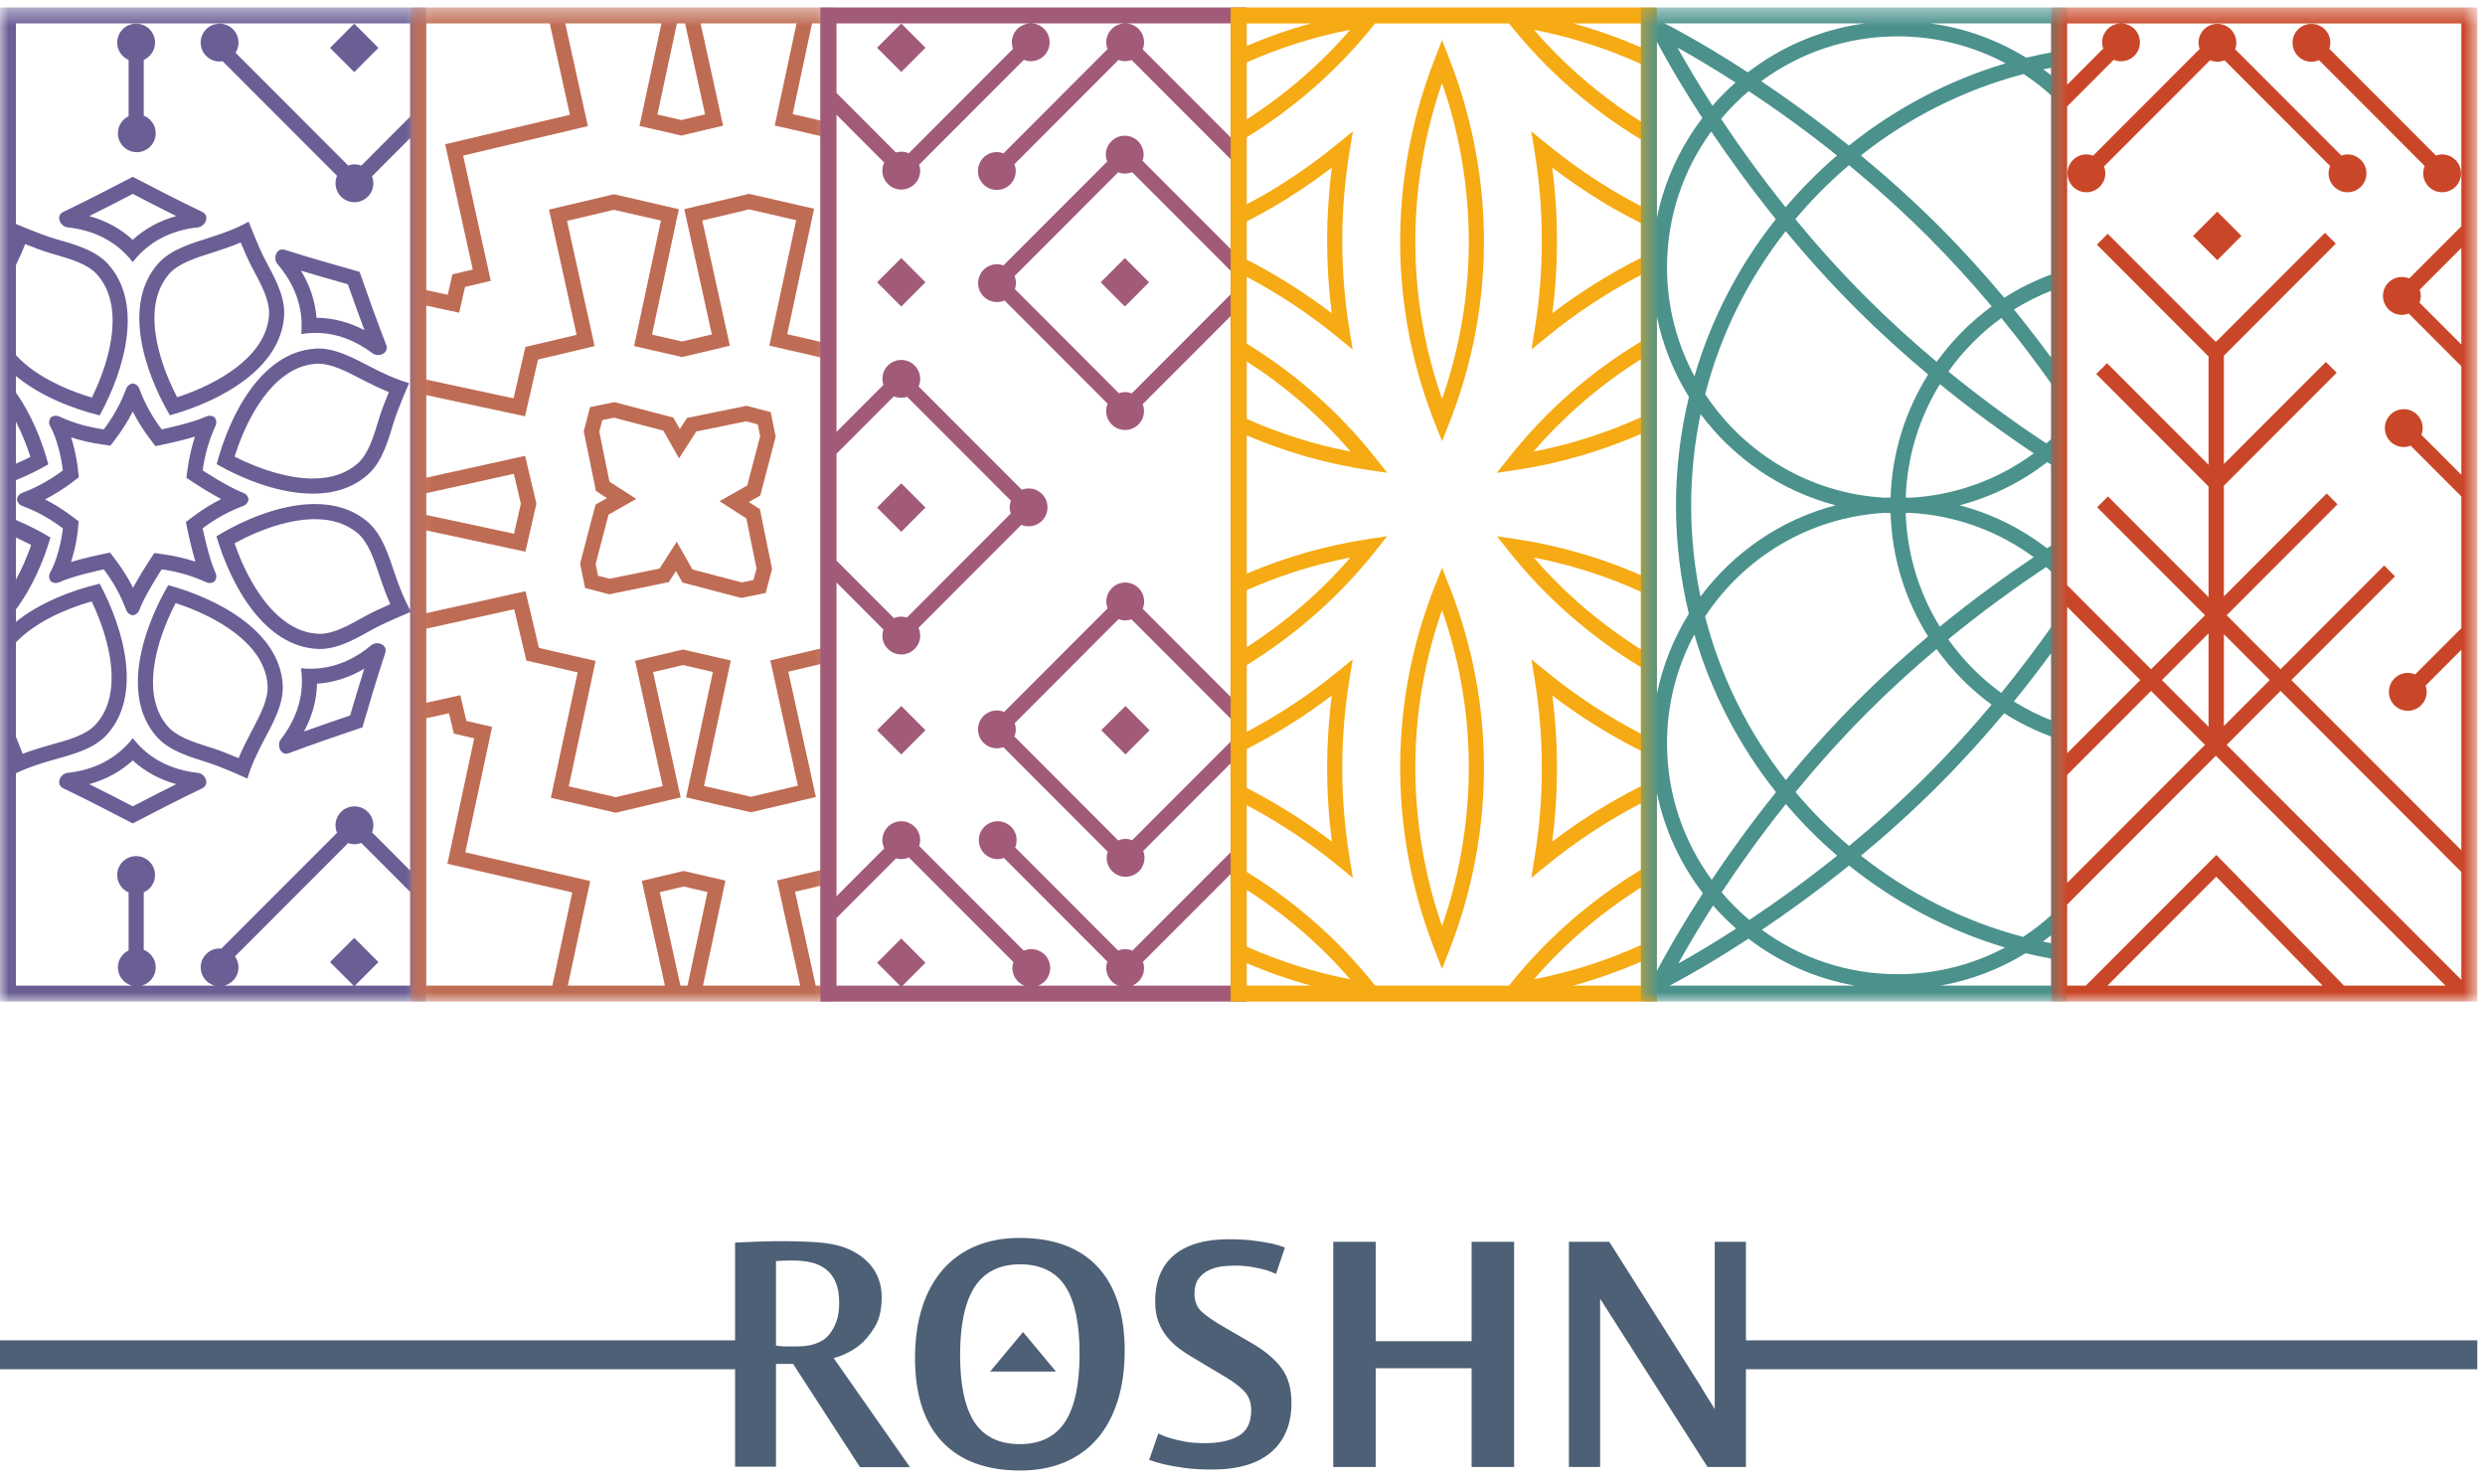 <svg width="144px" height="86px" viewBox="0 0 144 86" version="1.1" xmlns="http://www.w3.org/2000/svg" xmlns:xlink="http://www.w3.org/1999/xlink">
    <!-- Generator: sketchtool 61.1 (101010) - https://sketch.com -->
    <title>0752CEA8-E84C-47B3-9C7C-0680E4686C14</title>
    <desc>Created with sketchtool.</desc>
    <defs>
        <polygon id="path-1" points="6.95618626e-05 0.434 24.695 0.434 24.695 58.041 6.95618626e-05 58.041"></polygon>
        <polygon id="path-3" points="0.121 0.434 24.815 0.434 24.815 58.041 0.121 58.041"></polygon>
        <polygon id="path-5" points="0.482 0.434 25.178 0.434 25.178 58.041 0.482 58.041"></polygon>
        <polygon id="path-7" points="0.603 0.434 25.298 0.434 25.298 58.041 0.603 58.041"></polygon>
    </defs>
    <g id="Page-1" stroke="none" stroke-width="1" fill="none" fill-rule="evenodd">
        <g id="CDC---Phase-01---Desktop---Form-Submission" transform="translate(-648, -19)">
            <g id="Group-4" transform="translate(648, 19)">
                <path d="M101.173,71.962 L99.365,71.962 L99.365,81.655 L98.702,80.586 C98.653,80.501 98.603,80.416 98.546,80.319 L98.145,79.687 L93.255,71.962 L90.915,71.962 L90.915,85.009 L92.723,85.009 L92.723,75.259 L98.946,85.009 L101.173,85.009 L101.173,79.347 L143.553,79.347 L143.553,77.67 L101.173,77.67 L101.173,71.962 Z M57.375,79.481 L61.192,79.481 L59.283,77.189 L57.375,79.481 Z M85.276,77.722 L79.721,77.722 L79.721,71.962 L77.258,71.962 L77.258,85.009 L79.721,85.009 L79.721,79.287 L85.276,79.287 L85.276,85.009 L87.74,85.009 L87.74,71.962 L85.276,71.962 L85.276,77.722 Z M72.545,77.839 L72.545,77.839 L70.896,76.883 C70.356,76.569 69.941,76.284 69.661,76.037 C69.366,75.774 69.217,75.418 69.217,74.978 C69.217,74.608 69.299,74.31 69.46,74.093 C69.62,73.881 69.822,73.716 70.059,73.603 C70.293,73.493 70.546,73.421 70.811,73.388 C71.072,73.357 71.306,73.341 71.508,73.341 C71.91,73.341 72.276,73.37 72.593,73.427 C72.904,73.484 73.173,73.544 73.39,73.607 C73.591,73.671 73.775,73.744 73.942,73.825 L74.458,72.294 C74.255,72.211 74.012,72.137 73.734,72.072 C73.45,72.011 73.094,71.952 72.674,71.896 C72.256,71.841 71.756,71.813 71.189,71.813 C69.821,71.813 68.757,72.123 68.029,72.737 C67.307,73.346 66.94,74.251 66.94,75.428 C66.94,75.877 67.004,76.272 67.131,76.603 C67.257,76.935 67.428,77.232 67.639,77.485 C67.852,77.74 68.091,77.969 68.352,78.162 C68.618,78.361 68.896,78.541 69.176,78.7 L71.127,79.864 C71.597,80.157 71.944,80.436 72.163,80.692 C72.39,80.96 72.505,81.309 72.505,81.731 C72.505,82.442 72.252,82.944 71.752,83.224 C71.271,83.494 70.621,83.631 69.821,83.631 C69.379,83.631 68.982,83.599 68.641,83.535 C68.302,83.472 68.008,83.402 67.768,83.326 C67.532,83.251 67.315,83.165 67.123,83.071 L66.592,84.599 C66.854,84.697 67.153,84.785 67.482,84.862 C67.803,84.936 68.199,85.005 68.653,85.066 C69.109,85.128 69.647,85.159 70.252,85.159 C71.744,85.159 72.895,84.817 73.672,84.142 C74.445,83.47 74.838,82.514 74.838,81.299 C74.838,80.475 74.645,79.798 74.266,79.286 C73.883,78.768 73.304,78.281 72.545,77.839 L72.545,77.839 Z M61.729,82.38 C61.169,83.248 60.287,83.687 59.107,83.687 C57.903,83.687 57.012,83.254 56.458,82.399 C55.913,81.559 55.636,80.255 55.636,78.523 C55.636,76.767 55.919,75.441 56.477,74.582 C57.043,73.708 57.928,73.266 59.107,73.266 C60.312,73.266 61.2,73.703 61.747,74.564 C62.286,75.411 62.559,76.718 62.559,78.449 C62.559,80.204 62.28,81.527 61.729,82.38 L61.729,82.38 Z M59.089,71.737 C58.144,71.737 57.286,71.896 56.541,72.208 C55.797,72.52 55.156,72.978 54.638,73.571 C54.119,74.163 53.715,74.899 53.44,75.758 C53.163,76.62 53.023,77.613 53.023,78.711 C53.023,80.813 53.553,82.441 54.598,83.548 C55.641,84.655 57.165,85.216 59.126,85.216 C60.07,85.216 60.927,85.057 61.674,84.745 C62.418,84.433 63.055,83.978 63.567,83.392 C64.08,82.805 64.48,82.072 64.755,81.213 C65.033,80.352 65.173,79.358 65.173,78.261 C65.173,76.158 64.646,74.528 63.607,73.413 C62.57,72.301 61.049,71.737 59.089,71.737 L59.089,71.737 Z M47.537,77.747 C47.349,77.837 47.175,77.9 47.018,77.937 C46.863,77.972 46.706,77.997 46.552,78.009 C46.401,78.02 46.177,78.026 45.889,78.026 L45.505,78.026 C45.391,78.026 45.098,78.002 45.04,77.988 L44.966,77.971 L44.966,73.077 L45.064,73.077 C45.11,73.077 45.167,73.072 45.235,73.061 C45.313,73.06 45.395,73.057 45.499,73.051 C45.606,73.045 45.743,73.043 45.907,73.043 C46.289,73.043 46.646,73.079 46.97,73.149 C47.301,73.221 47.596,73.353 47.843,73.54 C48.093,73.729 48.289,73.986 48.426,74.305 C48.561,74.62 48.629,75.019 48.629,75.491 C48.629,75.926 48.574,76.295 48.465,76.587 C48.355,76.878 48.221,77.123 48.066,77.313 C47.909,77.508 47.73,77.654 47.537,77.747 L47.537,77.747 Z M48.444,78.663 C48.926,78.517 49.371,78.289 49.769,77.986 C50.094,77.729 50.4,77.37 50.677,76.919 C50.953,76.473 51.093,75.887 51.093,75.179 C51.093,74.408 50.85,73.751 50.372,73.227 C49.891,72.701 49.245,72.338 48.45,72.148 C48.048,72.057 47.571,71.997 47.036,71.968 C46.492,71.939 45.911,71.925 45.308,71.925 C44.92,71.925 44.547,71.931 44.197,71.942 C43.854,71.954 43.558,71.965 43.308,71.977 C43.046,71.987 42.81,71.997 42.596,72.007 L42.596,77.67 L6.95618625e-05,77.67 L6.95618625e-05,79.347 L42.596,79.347 L42.596,84.993 L44.966,84.993 L44.966,79.039 L45.958,79.039 L49.836,85.023 L52.733,85.023 L48.311,78.703 L48.444,78.663 Z" id="Fill-1" fill="#4D6075"></path>
                <g id="Group-6">
                    <mask id="mask-2" fill="white">
                        <use xlink:href="#path-1"></use>
                    </mask>
                    <g id="Clip-5"></g>
                    <path d="M13.553,36.629 C14.781,37.552 15.439,38.593 15.507,39.725 C15.555,40.527 15.069,41.447 14.639,42.258 L14.516,42.492 C14.287,42.927 14.04,43.416 13.827,43.935 C13.354,43.735 12.784,43.504 12.37,43.371 L12.132,43.296 C11.252,43.02 10.256,42.706 9.725,42.097 C8.981,41.244 8.718,40.039 8.947,38.519 C9.113,37.412 9.545,36.165 10.176,34.951 C11.477,35.372 12.658,35.957 13.553,36.629 L13.553,36.629 Z M9.064,42.675 C9.812,43.534 11.063,43.877 12.104,44.208 C12.889,44.459 14.337,45.116 14.337,45.116 C14.557,44.359 14.907,43.63 15.291,42.9 C15.799,41.932 16.45,40.81 16.383,39.673 C16.195,36.583 12.639,34.697 9.749,33.908 C8.244,36.499 7.031,40.343 9.064,42.675 L9.064,42.675 Z M21.984,24.187 L21.912,24.426 C21.644,25.309 21.34,26.31 20.737,26.847 C20.079,27.432 19.201,27.729 18.124,27.729 C16.807,27.729 15.185,27.271 13.595,26.461 C14.004,25.156 14.577,23.967 15.24,23.065 C16.15,21.827 17.184,21.158 18.314,21.079 C18.357,21.076 18.401,21.075 18.444,21.075 C19.212,21.075 20.083,21.526 20.851,21.925 L21.085,22.046 C21.523,22.271 22.013,22.513 22.533,22.722 C22.338,23.197 22.113,23.77 21.984,24.187 L21.984,24.187 Z M18.444,20.197 C18.38,20.197 18.317,20.199 18.253,20.204 C15.168,20.421 13.318,23.999 12.557,26.899 C14.157,27.811 16.23,28.607 18.124,28.607 C19.312,28.607 20.43,28.295 21.319,27.502 C22.171,26.745 22.501,25.49 22.823,24.444 C23.066,23.656 23.709,22.2 23.709,22.2 C22.95,21.987 22.22,21.643 21.486,21.265 C20.57,20.795 19.514,20.197 18.444,20.197 L18.444,20.197 Z M11.216,29.917 L10.772,30.251 L10.884,30.795 C10.911,30.924 11.085,31.753 11.325,32.55 C10.74,32.355 10.127,32.213 9.492,32.125 L8.942,32.047 L8.638,32.512 C8.565,32.622 8.103,33.332 7.71,34.064 C7.433,33.511 7.101,32.976 6.714,32.464 L6.38,32.022 L5.838,32.134 C5.71,32.161 4.901,32.331 4.115,32.566 C4.43,31.609 4.511,30.745 4.515,30.696 L4.559,30.211 L4.17,29.917 C3.668,29.538 3.146,29.21 2.608,28.938 C3.147,28.664 3.669,28.337 4.171,27.959 L4.567,27.659 L4.514,27.166 C4.509,27.115 4.414,26.26 4.123,25.346 C4.689,25.53 5.281,25.666 5.892,25.752 L6.404,25.823 L6.714,25.411 C7.093,24.91 7.42,24.387 7.693,23.846 C7.966,24.388 8.293,24.912 8.671,25.411 L9.006,25.853 L9.547,25.741 C9.677,25.715 10.504,25.541 11.3,25.301 C11.106,25.886 10.964,26.5 10.875,27.137 L10.799,27.687 L11.262,27.992 C11.372,28.064 12.081,28.526 12.813,28.921 C12.262,29.197 11.727,29.53 11.216,29.917 L11.216,29.917 Z M14.087,28.554 C13.232,28.237 11.744,27.258 11.744,27.258 C11.867,26.372 12.104,25.511 12.485,24.684 C12.572,24.497 12.534,24.32 12.438,24.187 C12.357,24.128 12.26,24.091 12.153,24.091 C12.085,24.091 12.014,24.106 11.942,24.139 C11.115,24.521 9.37,24.882 9.37,24.882 C8.832,24.169 8.393,23.391 8.078,22.536 C8.005,22.343 7.855,22.245 7.693,22.217 C7.531,22.245 7.38,22.343 7.308,22.536 C6.993,23.391 6.553,24.169 6.015,24.882 L6.014,24.882 C5.131,24.759 4.27,24.521 3.444,24.139 C3.371,24.106 3.301,24.091 3.233,24.091 C3.127,24.091 3.028,24.128 2.947,24.186 C2.851,24.32 2.799,24.504 2.9,24.684 C3.479,25.72 3.642,27.258 3.642,27.258 C2.929,27.797 2.153,28.238 1.299,28.554 C1.106,28.625 1.007,28.776 0.98,28.938 C1.007,29.1 1.106,29.252 1.299,29.323 C2.153,29.637 2.929,30.079 3.642,30.617 C3.642,30.617 3.512,32.07 2.901,33.192 C2.802,33.373 2.851,33.556 2.947,33.69 C3.028,33.748 3.127,33.785 3.233,33.785 C3.301,33.785 3.372,33.77 3.444,33.736 C4.27,33.355 6.015,32.994 6.015,32.994 C6.553,33.707 6.993,34.484 7.308,35.34 C7.38,35.532 7.531,35.631 7.693,35.658 C7.855,35.631 8.006,35.532 8.078,35.34 C8.393,34.484 9.37,32.994 9.37,32.994 C10.255,33.117 11.115,33.354 11.942,33.736 C12.014,33.77 12.086,33.785 12.153,33.785 C12.26,33.785 12.357,33.748 12.438,33.69 C12.534,33.556 12.571,33.378 12.485,33.192 C12.104,32.365 11.743,30.617 11.743,30.617 C12.456,30.079 13.232,29.637 14.087,29.323 C14.279,29.252 14.379,29.1 14.405,28.939 C14.379,28.776 14.279,28.625 14.087,28.554 L14.087,28.554 Z M12.195,14.676 L12.445,14.595 C12.914,14.445 13.431,14.269 13.947,14.049 C14.145,14.523 14.39,15.087 14.593,15.472 L14.71,15.692 C15.144,16.507 15.636,17.429 15.59,18.237 C15.523,19.368 14.868,20.411 13.641,21.336 C12.747,22.01 11.568,22.597 10.267,23.021 C9.634,21.808 9.2,20.562 9.032,19.454 C8.8,17.935 9.06,16.73 9.802,15.875 C10.329,15.269 11.321,14.953 12.195,14.676 L12.195,14.676 Z M9.842,24.065 C12.729,23.271 16.284,21.378 16.465,18.287 C16.531,17.149 15.879,16.028 15.368,15.061 C14.983,14.331 14.408,12.847 14.408,12.847 C13.722,13.233 12.963,13.508 12.178,13.76 C11.138,14.095 9.888,14.439 9.141,15.298 C7.113,17.636 8.331,21.475 9.842,24.065 L9.842,24.065 Z M7.452,3.474 L7.452,6.736 C7.086,6.914 6.832,7.287 6.832,7.721 C6.832,8.327 7.322,8.818 7.927,8.818 C8.533,8.818 9.024,8.327 9.024,7.721 C9.024,7.257 8.735,6.862 8.329,6.701 L8.329,3.472 C8.714,3.301 8.985,2.917 8.985,2.468 C8.985,1.862 8.494,1.371 7.888,1.371 C7.283,1.371 6.792,1.862 6.792,2.468 C6.792,2.919 7.064,3.305 7.452,3.474 L7.452,3.474 Z M7.693,11.235 C8.436,11.622 9.303,12.069 10.213,12.521 C9.247,12.788 8.396,13.253 7.692,13.896 C6.989,13.253 6.139,12.789 5.172,12.521 C6.066,12.078 6.92,11.637 7.693,11.235 L7.693,11.235 Z M3.917,13.175 C5.431,13.338 6.757,13.977 7.693,15.189 C8.628,13.977 9.954,13.338 11.469,13.175 C11.893,13.129 12.19,12.505 11.712,12.276 C10.358,11.627 9.022,10.941 7.693,10.245 C6.362,10.941 5.028,11.627 3.674,12.276 C3.195,12.505 3.492,13.129 3.917,13.175 L3.917,13.175 Z M18.372,39.619 C19.32,39.557 20.247,39.262 21.109,38.751 C20.809,39.704 20.533,40.626 20.288,41.462 C19.494,41.73 18.572,42.047 17.615,42.391 C18.092,41.508 18.348,40.573 18.372,39.619 L18.372,39.619 Z M16.274,42.843 C16.045,43.14 16.205,43.675 16.582,43.675 C16.636,43.675 16.693,43.665 16.753,43.642 C18.158,43.114 19.578,42.626 21.001,42.149 C21.422,40.707 21.853,39.268 22.323,37.841 C22.441,37.487 22.152,37.274 21.857,37.274 C21.732,37.274 21.605,37.311 21.509,37.393 C20.485,38.251 19.299,38.752 17.998,38.752 C17.815,38.752 17.629,38.743 17.441,38.722 C17.665,40.237 17.206,41.637 16.274,42.843 L16.274,42.843 Z M20.158,16.472 C20.435,17.262 20.762,18.181 21.118,19.134 C20.231,18.666 19.301,18.424 18.34,18.414 C18.266,17.461 17.963,16.541 17.44,15.685 C18.396,15.973 19.319,16.237 20.158,16.472 L20.158,16.472 Z M17.457,19.357 C17.733,19.313 18.005,19.29 18.274,19.29 C19.474,19.29 20.593,19.724 21.588,20.473 C21.68,20.543 21.796,20.575 21.911,20.575 C22.217,20.575 22.519,20.344 22.379,19.983 C21.835,18.583 21.329,17.168 20.835,15.75 C19.388,15.347 17.946,14.933 16.515,14.481 C16.462,14.463 16.411,14.455 16.364,14.455 C15.971,14.455 15.829,15.012 16.079,15.302 C17.071,16.459 17.602,17.832 17.457,19.357 L17.457,19.357 Z M7.693,46.727 C6.951,46.34 6.083,45.893 5.172,45.441 C6.139,45.174 6.99,44.71 7.693,44.066 C8.396,44.71 9.248,45.174 10.213,45.441 C9.319,45.884 8.466,46.324 7.693,46.727 L7.693,46.727 Z M11.469,44.787 C9.954,44.624 8.629,43.985 7.693,42.774 C6.757,43.985 5.431,44.624 3.917,44.787 C3.492,44.833 3.195,45.457 3.674,45.686 C5.028,46.336 6.363,47.022 7.693,47.717 C9.023,47.022 10.358,46.336 11.712,45.686 C12.19,45.457 11.893,44.833 11.469,44.787 L11.469,44.787 Z M21.93,2.775 L20.527,1.371 L19.124,2.775 L20.527,4.18 L21.93,2.775 Z M18.249,30.085 C19.249,30.085 20.082,30.358 20.721,30.894 C21.335,31.411 21.667,32.398 21.959,33.267 L22.044,33.517 C22.203,33.984 22.387,34.499 22.617,35.011 C22.146,35.217 21.587,35.473 21.206,35.683 L20.988,35.803 C20.209,36.238 19.327,36.73 18.541,36.73 C18.515,36.73 18.49,36.73 18.464,36.728 C17.332,36.682 16.279,36.044 15.334,34.832 C14.646,33.949 14.038,32.779 13.592,31.484 C15.228,30.59 16.896,30.085 18.249,30.085 L18.249,30.085 Z M18.249,29.208 L18.249,29.207 C16.302,29.208 14.169,30.087 12.543,31.078 C13.386,33.953 15.338,37.479 18.428,37.606 C18.465,37.607 18.503,37.608 18.541,37.608 C19.639,37.608 20.706,36.962 21.63,36.451 C22.273,36.097 23.509,35.583 23.771,35.474 L23.771,50.448 L21.556,48.23 C21.606,48.105 21.635,47.969 21.635,47.825 C21.635,47.219 21.144,46.728 20.539,46.728 C19.934,46.728 19.443,47.219 19.443,47.825 C19.443,47.979 19.475,48.125 19.532,48.258 L12.825,54.973 C12.792,54.97 12.759,54.963 12.726,54.963 C12.12,54.963 11.629,55.455 11.629,56.061 C11.629,56.569 11.977,56.993 12.447,57.117 L8.206,57.117 C8.676,56.993 9.024,56.569 9.024,56.061 C9.024,55.597 8.735,55.202 8.329,55.041 L8.329,51.712 C8.714,51.542 8.985,51.158 8.985,50.709 C8.985,50.103 8.494,49.612 7.888,49.612 C7.283,49.612 6.792,50.103 6.792,50.709 C6.792,51.159 7.064,51.546 7.452,51.715 L7.452,55.076 C7.086,55.253 6.832,55.626 6.832,56.061 C6.832,56.569 7.18,56.993 7.649,57.117 L0.923,57.117 L0.923,44.813 C1.592,44.484 2.319,44.248 3.069,44.037 C4.119,43.74 5.381,43.442 6.159,42.61 C8.27,40.349 7.191,36.466 5.776,33.824 C4.143,34.21 2.289,34.933 0.923,36.037 L0.923,35.314 C1.85,34.077 2.518,32.54 2.923,31.149 C2.316,30.78 1.635,30.431 0.923,30.133 L0.923,27.827 C1.59,27.556 2.227,27.241 2.802,26.91 C2.431,25.527 1.806,23.995 0.923,22.746 L0.923,21.789 C2.28,22.918 4.138,23.667 5.776,24.072 C7.219,21.445 8.338,17.574 6.25,15.291 C5.481,14.451 4.222,14.138 3.173,13.832 C2.392,13.603 0.959,12.995 0.923,12.98 L0.923,1.357 L23.771,1.357 L23.771,6.757 L20.933,9.6 C20.81,9.552 20.678,9.524 20.539,9.524 C20.41,9.524 20.289,9.55 20.175,9.591 L13.648,3.055 C13.757,2.885 13.821,2.685 13.821,2.468 C13.821,1.862 13.331,1.371 12.726,1.371 C12.12,1.371 11.629,1.862 11.629,2.468 C11.629,3.074 12.12,3.565 12.726,3.565 C12.785,3.565 12.843,3.557 12.9,3.548 L19.532,10.189 C19.475,10.321 19.443,10.467 19.443,10.621 C19.443,11.227 19.934,11.718 20.539,11.718 C21.144,11.718 21.635,11.227 21.635,10.621 C21.635,10.478 21.606,10.342 21.556,10.217 L23.771,7.998 L23.771,35.353 C23.403,34.698 23.127,33.979 22.874,33.235 C22.522,32.2 22.156,30.955 21.285,30.222 C20.421,29.497 19.365,29.207 18.249,29.208 L18.249,29.208 Z M23.771,57.117 L20.567,57.117 L21.93,55.753 L20.527,54.349 L19.124,55.753 L20.487,57.117 L13.004,57.117 C13.474,56.993 13.821,56.569 13.821,56.061 C13.821,55.822 13.743,55.604 13.615,55.423 L20.175,48.856 C20.289,48.897 20.41,48.923 20.539,48.923 C20.678,48.923 20.81,48.894 20.933,48.847 L23.771,51.689 L23.771,57.117 Z M0.923,37.224 C1.98,36.121 3.651,35.326 5.313,34.851 C5.902,36.087 6.291,37.347 6.419,38.46 C6.595,39.987 6.292,41.182 5.519,42.01 C4.97,42.596 3.969,42.875 3.085,43.121 L2.831,43.192 C2.358,43.325 1.834,43.483 1.311,43.684 C1.193,43.369 1.056,43.015 0.923,42.699 L0.923,37.224 Z M0.923,31.152 C1.217,31.284 1.512,31.424 1.807,31.583 C1.558,32.302 1.258,32.981 0.923,33.592 L0.923,31.152 Z M0.923,24.435 C1.245,25.06 1.53,25.75 1.762,26.478 C1.482,26.623 1.202,26.751 0.923,26.872 L0.923,24.435 Z M0.923,15.363 C1.105,14.985 1.293,14.577 1.458,14.146 C1.935,14.336 2.511,14.552 2.929,14.675 L3.168,14.744 C4.054,14.999 5.058,15.288 5.603,15.884 C7.161,17.588 6.526,20.589 5.324,23.04 C4.014,22.65 2.819,22.094 1.908,21.443 C1.522,21.167 1.198,20.878 0.923,20.578 L0.923,15.363 Z M6.95618626e-05,58.041 L24.695,58.041 L24.695,0.434 L6.95618626e-05,0.434 L6.95618626e-05,58.041 Z" id="Fill-4" fill="#6A5E95" mask="url(#mask-2)"></path>
                </g>
                <g id="Group-9" transform="translate(23.651, 0)">
                    <mask id="mask-4" fill="white">
                        <use xlink:href="#path-3"></use>
                    </mask>
                    <g id="Clip-8"></g>
                    <path d="M20.381,25.341 L19.682,28.01 L19.65,28.132 L19.54,28.196 L19.308,28.327 L18.044,29.043 L19.267,29.83 L19.492,29.974 L19.598,30.042 L19.623,30.166 L20.173,32.87 L20.188,32.937 L20.17,33.005 L20.059,33.43 L20.011,33.611 L19.828,33.648 L19.399,33.735 L19.33,33.749 L19.263,33.732 L16.599,33.033 L16.475,33.001 L16.413,32.891 L16.281,32.658 L15.566,31.393 L14.781,32.617 L14.636,32.843 L14.569,32.948 L14.444,32.974 L11.745,33.525 L11.676,33.54 L11.609,33.521 L11.184,33.409 L11.004,33.362 L10.967,33.178 L10.879,32.749 L10.865,32.68 L10.883,32.613 L11.581,29.944 L11.613,29.822 L11.724,29.759 L11.955,29.628 L13.22,28.91 L11.996,28.125 L11.772,27.981 L11.666,27.912 L11.641,27.789 L11.091,25.085 L11.076,25.017 L11.093,24.95 L11.205,24.525 L11.252,24.343 L11.435,24.307 L11.865,24.219 L11.933,24.204 L12.001,24.223 L14.665,24.922 L14.789,24.954 L14.85,25.065 L14.982,25.298 L15.698,26.562 L16.483,25.338 L16.627,25.113 L16.696,25.007 L16.82,24.981 L19.519,24.43 L19.587,24.416 L19.655,24.433 L20.079,24.545 L20.26,24.592 L20.297,24.776 L20.385,25.206 L20.398,25.274 L20.381,25.341 Z M21.156,24.6 L21.009,23.882 L20.302,23.696 L19.877,23.585 L19.613,23.515 L19.344,23.57 L16.644,24.121 L16.158,24.221 L15.89,24.639 L15.745,24.864 L15.614,24.631 L15.369,24.199 L14.888,24.073 L12.223,23.373 L11.958,23.303 L11.69,23.358 L11.259,23.446 L10.542,23.593 L10.357,24.302 L10.246,24.726 L10.176,24.992 L10.231,25.261 L10.781,27.964 L10.881,28.451 L11.299,28.721 L11.523,28.864 L11.292,28.995 L10.859,29.241 L10.733,29.722 L10.035,32.39 L9.965,32.655 L10.019,32.925 L10.107,33.354 L10.253,34.072 L10.961,34.258 L11.385,34.37 L11.651,34.44 L11.92,34.385 L14.62,33.834 L15.106,33.734 L15.375,33.316 L15.519,33.091 L15.65,33.323 L15.895,33.756 L16.375,33.883 L19.041,34.582 L19.306,34.651 L19.574,34.596 L20.004,34.509 L20.721,34.362 L20.907,33.653 L21.018,33.227 L21.088,32.962 L21.032,32.694 L20.482,29.991 L20.383,29.504 L19.965,29.235 L19.741,29.091 L19.972,28.959 L20.405,28.714 L20.531,28.233 L21.229,25.564 L21.298,25.298 L21.243,25.031 L21.156,24.6 Z M23.893,6.983 L22.401,6.64 L22.282,6.612 L22.308,6.493 L23.406,1.357 L23.893,1.357 L23.893,6.983 Z M23.893,19.81 L22.088,19.394 L21.969,19.366 L21.994,19.247 L23.343,12.943 L23.524,12.096 L22.682,11.904 L19.959,11.279 L19.759,11.232 L19.561,11.28 L16.842,11.922 L16.001,12.121 L16.187,12.965 L17.573,19.261 L17.6,19.38 L17.481,19.408 L15.868,19.788 L14.252,19.418 L14.133,19.39 L14.158,19.27 L15.506,12.967 L15.687,12.122 L14.845,11.928 L12.122,11.302 L11.923,11.256 L11.725,11.305 L9.005,11.947 L8.164,12.145 L8.35,12.991 L9.737,19.286 L9.763,19.405 L9.643,19.433 L7.324,19.98 L6.793,20.105 L6.671,20.638 L6.137,22.964 L6.11,23.083 L5.992,23.058 L1.043,21.998 L1.043,17.71 L1.989,17.913 L2.955,18.12 L3.176,17.158 L3.298,16.626 L3.826,16.503 L4.788,16.275 L4.575,15.312 L3.188,9.016 L9.455,7.536 L10.415,7.307 L10.202,6.343 L9.104,1.357 L14.678,1.357 L13.614,6.332 L13.407,7.3 L14.369,7.519 L15.831,7.857 L17.291,7.509 L18.251,7.283 L18.039,6.319 L16.946,1.357 L22.509,1.357 L21.45,6.309 L21.243,7.275 L22.206,7.495 L23.893,7.884 L23.893,19.81 Z M23.893,37.582 L21.946,38.042 L20.987,38.27 L21.199,39.234 L22.586,45.529 L19.867,46.172 L17.144,45.546 L18.491,39.243 L18.698,38.276 L17.737,38.055 L15.923,37.639 L14.11,38.067 L13.15,38.294 L13.363,39.257 L14.75,45.553 L12.03,46.195 L9.307,45.569 L10.656,39.267 L10.861,38.3 L9.9,38.079 L7.577,37.545 L7.029,35.223 L6.802,34.261 L5.839,34.473 L1.043,35.533 L1.043,30.736 L5.83,31.763 L6.797,31.971 L7.016,31.007 L7.433,29.19 L7.006,27.377 L6.779,26.415 L5.816,26.629 L1.043,27.682 L1.043,22.895 L5.807,23.916 L6.772,24.124 L6.992,23.161 L7.526,20.835 L9.845,20.286 L10.805,20.059 L10.593,19.095 L9.206,12.801 L11.926,12.158 L14.649,12.784 L13.301,19.087 L13.094,20.053 L14.056,20.274 L15.87,20.69 L17.682,20.263 L18.642,20.036 L18.429,19.071 L17.043,12.776 L19.762,12.133 L22.486,12.76 L21.137,19.063 L20.93,20.029 L21.892,20.249 L23.893,20.711 L23.893,37.582 Z M23.893,50.427 L22.337,50.792 L21.379,51.02 L21.59,51.985 L22.721,57.118 L17.084,57.118 L18.179,51.997 L18.386,51.029 L17.424,50.808 L15.962,50.471 L14.502,50.818 L13.542,51.045 L13.753,52.009 L14.88,57.118 L9.252,57.118 L10.342,52.019 L10.549,51.054 L9.587,50.832 L3.312,49.391 L4.66,43.087 L4.867,42.121 L3.904,41.9 L3.376,41.78 L3.25,41.248 L3.024,40.287 L2.059,40.5 L1.043,40.724 L1.043,36.432 L6.028,35.33 L6.147,35.305 L6.175,35.424 L6.724,37.747 L6.849,38.279 L7.381,38.401 L9.703,38.935 L9.824,38.963 L9.798,39.084 L8.45,45.386 L8.269,46.232 L9.112,46.425 L11.834,47.051 L12.033,47.096 L12.231,47.049 L14.951,46.407 L15.792,46.208 L15.606,45.363 L14.219,39.068 L14.192,38.949 L14.312,38.92 L15.925,38.54 L17.54,38.911 L17.659,38.938 L17.634,39.059 L16.286,45.363 L16.105,46.208 L16.948,46.402 L19.67,47.027 L19.87,47.073 L20.068,47.026 L22.787,46.384 L23.628,46.185 L23.442,45.34 L22.055,39.045 L22.029,38.925 L22.148,38.896 L23.893,38.485 L23.893,50.427 Z M23.893,57.118 L23.619,57.118 L22.447,51.797 L22.42,51.676 L22.54,51.648 L23.893,51.328 L23.893,57.118 Z M15.778,57.118 L14.609,51.82 L14.583,51.701 L14.703,51.673 L15.965,51.373 L17.227,51.664 L17.348,51.692 L17.322,51.812 L16.187,57.118 L15.778,57.118 Z M1.043,57.118 L1.043,41.623 L2.249,41.357 L2.368,41.331 L2.396,41.45 L2.522,41.982 L2.648,42.513 L3.179,42.634 L3.709,42.756 L3.828,42.784 L3.803,42.903 L2.455,49.208 L2.274,50.053 L3.116,50.247 L9.391,51.688 L9.511,51.716 L9.485,51.834 L8.355,57.118 L1.043,57.118 Z M1.043,28.581 L6.004,27.485 L6.125,27.459 L6.153,27.579 L6.532,29.193 L6.162,30.812 L6.135,30.93 L6.015,30.904 L1.043,29.839 L1.043,28.581 Z M1.043,1.357 L8.206,1.357 L9.346,6.532 L9.372,6.653 L9.253,6.681 L2.987,8.161 L2.146,8.359 L2.333,9.204 L3.719,15.5 L3.745,15.619 L3.625,15.648 L3.097,15.772 L2.566,15.897 L2.443,16.43 L2.322,16.961 L2.294,17.081 L2.173,17.055 L1.043,16.812 L1.043,1.357 Z M16.048,1.357 L17.182,6.508 L17.209,6.627 L17.09,6.655 L15.829,6.956 L14.566,6.665 L14.446,6.637 L14.471,6.516 L15.575,1.357 L16.048,1.357 Z M0.121,58.041 L24.815,58.041 L24.815,0.434 L0.121,0.434 L0.121,58.041 Z" id="Fill-7" fill="#BF6C54" mask="url(#mask-4)"></path>
                </g>
                <path d="M63.814,42.316 L65.217,43.721 L66.619,42.316 L65.217,40.911 L63.814,42.316 Z M50.824,42.316 L52.227,43.721 L53.629,42.316 L52.227,40.911 L50.824,42.316 Z M53.629,29.413 L52.227,28.008 L50.824,29.413 L52.227,30.818 L53.629,29.413 Z M63.781,16.358 L65.184,17.763 L66.587,16.358 L65.184,14.953 L63.781,16.358 Z M50.824,16.358 L52.227,17.763 L53.629,16.358 L52.227,14.953 L50.824,16.358 Z M53.629,2.767 L52.227,1.362 L50.824,2.767 L52.227,4.172 L53.629,2.767 Z M71.315,7.965 L66.215,2.858 C66.238,2.8 66.259,2.739 66.272,2.675 C66.397,2.082 66.018,1.501 65.425,1.376 C65.366,1.364 65.307,1.36 65.249,1.357 L71.315,1.357 L71.315,7.965 Z M71.315,14.43 L66.208,9.318 C66.247,9.205 66.272,9.088 66.272,8.963 C66.272,8.357 65.781,7.865 65.176,7.865 C64.571,7.865 64.08,8.357 64.08,8.963 C64.08,9.104 64.109,9.238 64.158,9.362 L58.147,15.38 C58.031,15.337 57.907,15.311 57.777,15.311 C57.172,15.311 56.68,15.802 56.68,16.408 C56.68,17.014 57.172,17.505 57.777,17.505 C57.931,17.505 58.078,17.473 58.211,17.415 L64.185,23.396 C64.13,23.526 64.1,23.669 64.1,23.819 C64.1,24.426 64.59,24.917 65.195,24.917 C65.801,24.917 66.292,24.426 66.292,23.819 C66.292,23.679 66.263,23.547 66.215,23.423 L71.315,18.317 L71.315,40.384 L66.216,35.279 C66.271,35.149 66.301,35.005 66.301,34.856 C66.301,34.25 65.81,33.758 65.205,33.758 C64.6,33.758 64.11,34.25 64.11,34.856 C64.11,34.996 64.138,35.129 64.185,35.252 L58.188,41.256 C58.127,41.23 58.062,41.208 57.994,41.194 C57.401,41.07 56.82,41.449 56.696,42.043 C56.572,42.635 56.952,43.217 57.544,43.341 C57.75,43.385 57.954,43.364 58.139,43.297 L64.192,49.358 C64.154,49.469 64.129,49.587 64.129,49.712 C64.129,50.318 64.619,50.809 65.225,50.809 C65.83,50.809 66.321,50.318 66.321,49.712 C66.321,49.571 66.292,49.437 66.244,49.313 L71.315,44.235 L71.315,49.386 L65.621,55.088 C65.559,55.062 65.494,55.04 65.426,55.026 C65.205,54.979 64.986,55.003 64.791,55.082 L58.827,49.11 C58.881,48.98 58.912,48.837 58.912,48.687 C58.912,48.081 58.421,47.59 57.816,47.59 C57.21,47.59 56.72,48.081 56.72,48.687 C56.72,49.293 57.21,49.785 57.816,49.785 C57.942,49.785 58.061,49.759 58.175,49.72 L64.175,55.728 C64.158,55.776 64.14,55.822 64.128,55.874 C64.017,56.405 64.312,56.925 64.801,57.117 L60.162,57.117 C60.568,56.956 60.856,56.562 60.856,56.098 C60.856,55.492 60.366,55.001 59.761,55.001 C59.605,55.001 59.459,55.034 59.326,55.092 L53.265,49.023 C53.3,48.916 53.323,48.805 53.323,48.687 C53.323,48.081 52.832,47.59 52.227,47.59 C51.622,47.59 51.131,48.081 51.131,48.687 C51.131,48.858 51.173,49.018 51.243,49.162 L48.467,51.942 L48.467,33.75 L51.193,36.48 C51.156,36.59 51.131,36.707 51.131,36.83 C51.131,37.436 51.622,37.927 52.227,37.927 C52.832,37.927 53.323,37.436 53.323,36.83 C53.323,36.669 53.286,36.517 53.225,36.38 L59.183,30.415 C59.312,30.468 59.455,30.499 59.603,30.499 C60.209,30.499 60.7,30.008 60.7,29.402 C60.7,28.795 60.209,28.304 59.603,28.304 C59.464,28.304 59.333,28.333 59.21,28.38 L53.232,22.394 C53.261,22.327 53.284,22.255 53.3,22.181 C53.424,21.588 53.044,21.007 52.452,20.882 C51.859,20.757 51.278,21.138 51.154,21.73 C51.113,21.929 51.132,22.125 51.192,22.305 L48.467,25.034 L48.467,6.645 L51.239,9.421 C51.171,9.563 51.131,9.719 51.131,9.887 C51.131,10.493 51.622,10.985 52.227,10.985 C52.832,10.985 53.323,10.493 53.323,9.887 C53.323,9.765 53.298,9.65 53.262,9.541 L59.328,3.468 C59.384,3.49 59.442,3.511 59.504,3.524 C60.096,3.648 60.677,3.269 60.801,2.675 C60.926,2.082 60.547,1.501 59.954,1.376 C59.895,1.364 59.836,1.36 59.778,1.357 L65.154,1.357 C64.665,1.378 64.233,1.724 64.128,2.225 C64.082,2.442 64.105,2.656 64.18,2.848 L58.149,8.886 C58.029,8.841 57.9,8.813 57.763,8.813 C57.158,8.813 56.668,9.304 56.668,9.91 C56.668,10.516 57.158,11.007 57.763,11.007 C58.369,11.007 58.86,10.516 58.86,9.91 C58.86,9.77 58.831,9.637 58.783,9.514 L64.816,3.473 C64.868,3.493 64.919,3.512 64.975,3.524 C65.183,3.567 65.388,3.546 65.573,3.478 L71.315,9.227 L71.315,14.43 Z M71.315,17.055 L65.582,22.796 C65.461,22.75 65.333,22.722 65.195,22.722 C65.07,22.722 64.951,22.748 64.838,22.787 L58.812,16.754 C58.848,16.645 58.872,16.53 58.872,16.408 C58.872,16.262 58.843,16.124 58.792,15.997 L64.793,9.988 C64.913,10.033 65.041,10.06 65.176,10.06 C65.328,10.06 65.472,10.029 65.603,9.974 L71.315,15.692 L71.315,17.055 Z M71.315,42.973 L65.608,48.687 C65.488,48.642 65.36,48.615 65.225,48.615 C65.074,48.615 64.929,48.645 64.798,48.701 L58.783,42.678 C58.806,42.619 58.828,42.558 58.842,42.493 C58.883,42.29 58.864,42.089 58.799,41.907 L64.819,35.879 C64.939,35.925 65.069,35.953 65.205,35.953 C65.332,35.953 65.451,35.927 65.563,35.888 L71.315,41.647 L71.315,42.973 Z M71.315,57.117 L65.608,57.117 C65.937,56.986 66.195,56.697 66.273,56.325 C66.316,56.121 66.295,55.921 66.232,55.738 L71.315,50.649 L71.315,57.117 Z M52.305,57.117 L53.629,55.791 L52.227,54.386 L50.824,55.791 L52.148,57.117 L48.467,57.117 L48.467,53.205 L51.929,49.738 C52.024,49.765 52.123,49.785 52.227,49.785 C52.384,49.785 52.534,49.75 52.669,49.689 L58.726,55.753 C58.689,55.862 58.664,55.977 58.664,56.098 C58.664,56.562 58.953,56.956 59.359,57.117 L52.305,57.117 Z M48.467,26.301 L51.799,22.965 C51.863,22.992 51.931,23.015 52.002,23.03 C52.197,23.07 52.388,23.052 52.565,22.994 L58.581,29.018 C58.536,29.137 58.508,29.266 58.508,29.402 C58.508,29.527 58.533,29.646 58.572,29.758 L52.551,35.787 C52.448,35.755 52.34,35.732 52.227,35.732 C52.075,35.732 51.931,35.763 51.799,35.819 L48.467,32.483 L48.467,26.301 Z M48.467,1.357 L59.683,1.357 C59.193,1.378 58.761,1.724 58.657,2.225 C58.612,2.435 58.634,2.643 58.703,2.831 L52.661,8.88 C52.528,8.822 52.381,8.79 52.227,8.79 C52.119,8.79 52.017,8.811 51.918,8.839 L48.467,5.382 L48.467,1.357 Z M47.543,58.041 L72.238,58.041 L72.238,0.435 L47.543,0.435 L47.543,58.041 Z" id="Fill-10" fill="#A25A79"></path>
                <path d="M83.564,23.121 C81.72,17.832 81.516,12.178 82.984,6.693 C83.149,6.073 83.344,5.441 83.564,4.805 C83.784,5.441 83.979,6.072 84.145,6.693 C85.612,12.178 85.408,17.833 83.564,23.121 L83.564,23.121 Z M83.972,3.376 L83.564,2.33 L83.155,3.376 C82.75,4.416 82.407,5.455 82.136,6.466 C80.518,12.515 80.87,18.765 83.156,24.54 L83.564,25.57 L83.971,24.54 C86.258,18.765 86.611,12.515 84.992,6.466 C84.721,5.454 84.378,4.415 83.972,3.376 L83.972,3.376 Z M84.145,51.782 C83.979,52.402 83.784,53.034 83.564,53.67 C83.344,53.033 83.149,52.402 82.984,51.782 C81.516,46.297 81.72,40.642 83.564,35.353 C85.408,40.642 85.612,46.297 84.145,51.782 L84.145,51.782 Z M83.564,32.904 L83.156,33.934 C80.87,39.71 80.518,45.96 82.136,52.009 C82.407,53.019 82.75,54.058 83.155,55.098 L83.564,56.144 L83.972,55.098 C84.378,54.059 84.721,53.02 84.992,52.009 C86.611,45.96 86.258,39.71 83.971,33.934 L83.564,32.904 Z M95.086,2.746 C93.816,2.19 92.504,1.725 91.157,1.358 L95.086,1.358 L95.086,2.746 Z M95.086,7.046 C92.766,5.582 90.685,3.804 88.89,1.726 C91.041,2.143 93.117,2.813 95.086,3.707 L95.086,7.046 Z M95.086,11.943 C94.687,11.736 94.292,11.525 93.903,11.301 C92.42,10.443 90.983,9.449 89.631,8.343 L88.732,7.609 L88.921,8.755 C89.486,12.185 89.49,15.669 88.931,19.11 L88.745,20.252 L89.641,19.521 C91.336,18.135 93.16,16.94 95.086,15.935 L95.086,19.792 C92.172,21.548 89.581,23.808 87.429,26.529 L86.738,27.399 L87.837,27.236 C90.358,26.859 92.791,26.149 95.086,25.145 L95.086,33.33 C92.793,32.327 90.363,31.617 87.845,31.24 L86.744,31.075 L87.437,31.947 C89.586,34.653 92.182,36.91 95.086,38.663 L95.086,42.518 C93.156,41.512 91.33,40.32 89.638,38.94 L88.743,38.21 L88.928,39.351 C89.49,42.799 89.487,46.291 88.919,49.729 L88.731,50.874 L89.629,50.141 C91.327,48.755 93.156,47.558 95.086,46.551 L95.086,50.404 C92.187,52.154 89.595,54.407 87.447,57.108 L87.44,57.117 L79.688,57.117 L79.68,57.108 C77.581,54.469 75.057,52.257 72.238,50.524 L72.238,46.653 C74.096,47.64 75.858,48.801 77.499,50.141 L78.397,50.875 L78.209,49.729 C77.641,46.291 77.638,42.798 78.2,39.35 L78.386,38.209 L77.49,38.939 C75.856,40.272 74.096,41.431 72.238,42.415 L72.238,38.543 C75.063,36.807 77.59,34.592 79.691,31.947 L80.383,31.075 L79.284,31.24 C76.836,31.606 74.474,32.288 72.238,33.246 L72.238,25.228 C74.476,26.187 76.841,26.87 79.291,27.236 L80.39,27.399 L79.7,26.529 C77.595,23.869 75.072,21.649 72.238,19.909 L72.238,16.037 C74.092,17.021 75.85,18.182 77.487,19.521 L78.383,20.252 L78.197,19.11 C77.638,15.669 77.642,12.185 78.207,8.755 L78.396,7.609 L77.497,8.343 C76.145,9.449 74.708,10.443 73.225,11.301 C72.901,11.488 72.57,11.666 72.238,11.841 L72.238,7.958 C75.084,6.204 77.588,3.996 79.676,1.366 L79.683,1.358 L87.445,1.358 L87.452,1.366 C89.588,4.057 92.158,6.309 95.086,8.082 L95.086,11.943 Z M95.086,14.944 C93.285,15.853 91.567,16.923 89.956,18.153 C90.316,15.345 90.313,12.515 89.949,9.713 C91.078,10.575 92.257,11.363 93.465,12.061 C93.994,12.367 94.538,12.653 95.086,12.929 L95.086,14.944 Z M95.086,24.184 C93.109,25.081 91.024,25.754 88.862,26.17 C90.674,24.066 92.77,22.276 95.086,20.818 L95.086,24.184 Z M95.086,37.631 C92.78,36.18 90.683,34.397 88.875,32.307 C91.031,32.723 93.112,33.395 95.086,34.291 L95.086,37.631 Z M95.086,45.56 C93.281,46.471 91.562,47.542 89.947,48.772 C90.314,45.962 90.316,43.123 89.954,40.306 C91.563,41.531 93.281,42.599 95.086,43.508 L95.086,45.56 Z M95.086,54.767 C93.115,55.662 91.039,56.333 88.886,56.749 C90.692,54.664 92.786,52.885 95.086,51.436 L95.086,54.767 Z M95.086,57.117 L91.154,57.117 C92.502,56.75 93.815,56.284 95.086,55.728 L95.086,57.117 Z M72.238,54.857 L72.238,51.561 C74.461,52.987 76.487,54.724 78.242,56.749 C76.16,56.346 74.15,55.707 72.238,54.857 L72.238,54.857 Z M72.238,57.117 L72.238,55.812 C73.449,56.331 74.698,56.768 75.978,57.117 L72.238,57.117 Z M72.238,43.411 C73.972,42.523 75.623,41.486 77.174,40.305 C76.812,43.122 76.814,45.961 77.181,48.772 C75.625,47.586 73.972,46.547 72.238,45.657 L72.238,43.411 Z M72.238,34.2 C74.153,33.349 76.168,32.709 78.253,32.307 C76.497,34.338 74.466,36.077 72.238,37.507 L72.238,34.2 Z M72.238,20.942 C74.476,22.377 76.506,24.126 78.267,26.17 C76.176,25.768 74.158,25.127 72.238,24.274 L72.238,20.942 Z M72.238,12.832 C72.719,12.586 73.197,12.331 73.663,12.061 C74.871,11.363 76.05,10.575 77.179,9.713 C76.815,12.515 76.812,15.344 77.172,18.153 C75.619,16.967 73.968,15.929 72.238,15.042 L72.238,12.832 Z M72.238,3.617 C74.149,2.767 76.158,2.129 78.239,1.726 C76.493,3.745 74.478,5.481 72.238,6.921 L72.238,3.617 Z M72.238,1.358 L75.975,1.358 C74.697,1.707 73.449,2.144 72.238,2.663 L72.238,1.358 Z M71.315,58.042 L96.01,58.042 L96.01,0.434 L71.315,0.434 L71.315,58.042 Z" id="Fill-12" fill="#F6AA13"></path>
                <g id="Group-16" transform="translate(94.604, 0)">
                    <mask id="mask-6" fill="white">
                        <use xlink:href="#path-5"></use>
                    </mask>
                    <g id="Clip-15"></g>
                    <path d="M17.833,57.117 C19.618,56.802 21.29,56.153 22.781,55.236 C23.267,55.357 23.759,55.458 24.254,55.551 L24.254,57.117 L17.833,57.117 Z M23.804,4.017 C23.953,3.985 24.104,3.959 24.254,3.93 L24.254,4.365 C24.107,4.246 23.957,4.13 23.804,4.017 L23.804,4.017 Z M21.538,17.255 C20.389,15.88 19.122,14.476 17.742,13.097 C16.232,11.588 14.7,10.222 13.23,9.007 C15.977,6.832 19.176,5.205 22.659,4.29 C23.223,4.659 23.755,5.073 24.254,5.523 L24.254,15.907 C23.297,16.263 22.386,16.711 21.538,17.255 L21.538,17.255 Z M22.101,17.936 C22.778,17.509 23.501,17.149 24.254,16.85 L24.254,20.723 C23.594,19.825 22.879,18.891 22.101,17.936 L22.101,17.936 Z M23.976,25.696 C22.262,24.567 20.321,23.178 18.301,21.528 C19.15,20.336 20.187,19.289 21.371,18.43 C22.449,19.749 23.406,21.027 24.254,22.223 L24.254,25.442 C24.161,25.526 24.072,25.616 23.976,25.696 L23.976,25.696 Z M24.021,31.774 C22.534,30.628 20.816,29.769 18.948,29.281 C20.82,28.793 22.54,27.93 24.029,26.78 C24.106,26.83 24.179,26.876 24.254,26.924 L24.254,31.624 C24.175,31.675 24.101,31.723 24.021,31.774 L24.021,31.774 Z M21.364,40.155 C20.179,39.293 19.141,38.243 18.292,37.049 C20.333,35.378 22.286,33.976 23.968,32.859 C24.067,32.942 24.158,33.034 24.254,33.121 L24.254,36.342 C23.399,37.553 22.44,38.834 21.364,40.155 L21.364,40.155 Z M22.096,40.649 C22.874,39.693 23.591,38.756 24.254,37.85 L24.254,41.739 C23.499,41.439 22.775,41.078 22.096,40.649 L22.096,40.649 Z M7.493,53.883 C8.929,52.917 10.674,51.665 12.543,50.155 C15.192,52.281 18.253,53.912 21.584,54.909 C19.723,55.895 17.604,56.455 15.356,56.455 C12.419,56.455 9.701,55.499 7.493,53.883 L7.493,53.883 Z M3.257,56.508 C4.023,56.077 5.234,55.366 6.717,54.397 C8.492,55.76 10.597,56.714 12.889,57.117 L2.143,57.117 C2.389,56.992 2.74,56.799 3.257,56.508 L3.257,56.508 Z M4.076,51.761 C3.113,53.245 2.405,54.458 1.977,55.225 C1.712,55.698 1.53,56.031 1.405,56.273 L1.405,45.92 C1.846,48.084 2.775,50.072 4.076,51.761 L4.076,51.761 Z M1.405,18.329 C1.748,20.013 2.386,21.589 3.266,23.003 C2.777,25.02 2.516,27.128 2.516,29.295 C2.516,31.455 2.775,33.555 3.261,35.569 C2.384,36.978 1.747,38.553 1.405,40.233 L1.405,18.329 Z M1.927,3.365 C2.358,4.134 3.072,5.352 4.043,6.842 C2.76,8.523 1.842,10.495 1.405,12.641 L1.405,2.417 C1.528,2.649 1.696,2.954 1.927,3.365 L1.927,3.365 Z M6.68,4.193 C5.192,3.225 3.977,2.514 3.208,2.082 C2.482,1.676 2.084,1.462 1.844,1.357 L13.454,1.357 C10.927,1.697 8.609,2.704 6.68,4.193 L6.68,4.193 Z M12.535,8.44 C10.655,6.927 8.901,5.673 7.456,4.705 C9.671,3.073 12.403,2.107 15.356,2.107 C17.618,2.107 19.748,2.674 21.617,3.67 C18.269,4.667 15.195,6.304 12.535,8.44 L12.535,8.44 Z M17.622,20.969 C16.283,19.846 14.918,18.613 13.57,17.266 C12.044,15.742 10.664,14.197 9.432,12.702 C10.378,11.573 11.418,10.526 12.541,9.573 C14.042,10.807 15.592,12.19 17.122,13.719 C18.461,15.057 19.691,16.418 20.81,17.753 C19.585,18.65 18.509,19.735 17.622,20.969 L17.622,20.969 Z M15.828,28.832 C15.909,26.431 16.624,24.186 17.81,22.264 C19.738,23.833 21.594,25.168 23.251,26.271 C21.227,27.759 18.772,28.692 16.109,28.841 C16.016,28.836 15.922,28.836 15.828,28.832 L15.828,28.832 Z M15.827,29.729 C15.921,29.726 16.016,29.726 16.109,29.721 C18.77,29.87 21.222,30.801 23.245,32.288 C21.615,33.381 19.749,34.727 17.803,36.315 C16.616,34.387 15.904,32.137 15.827,29.729 L15.827,29.729 Z M9.441,45.9 C10.679,44.392 12.064,42.832 13.598,41.293 C14.931,39.956 16.286,38.729 17.615,37.611 C18.502,38.847 19.579,39.935 20.805,40.833 C19.693,42.162 18.473,43.515 17.141,44.851 C15.607,46.39 14.052,47.781 12.548,49.022 C11.427,48.071 10.387,47.026 9.441,45.9 L9.441,45.9 Z M5.16,51.71 C6.166,50.189 7.408,48.438 8.881,46.594 C9.793,47.667 10.787,48.668 11.856,49.585 C10.021,51.06 8.28,52.304 6.765,53.312 C6.186,52.824 5.649,52.288 5.16,51.71 L5.16,51.71 Z M4.662,52.474 C5.08,52.949 5.527,53.396 6.002,53.812 C4.605,54.714 3.446,55.391 2.649,55.835 C3.091,55.036 3.764,53.874 4.662,52.474 L4.662,52.474 Z M3.579,36.765 C4.559,40.132 6.185,43.226 8.312,45.904 C6.803,47.785 5.553,49.539 4.587,50.984 C2.96,48.767 1.995,46.033 1.995,43.077 C1.995,40.796 2.57,38.647 3.579,36.765 L3.579,36.765 Z M3.94,23.994 C5.848,26.554 8.593,28.453 11.765,29.281 C8.591,30.11 5.844,32.011 3.935,34.573 C3.581,32.87 3.394,31.103 3.394,29.295 C3.394,27.478 3.583,25.706 3.94,23.994 L3.94,23.994 Z M8.301,12.7 C6.183,15.37 4.564,18.452 3.585,21.806 C2.571,19.923 1.995,17.77 1.995,15.486 C1.995,12.547 2.948,9.829 4.557,7.621 C5.528,9.065 6.784,10.819 8.301,12.7 L8.301,12.7 Z M4.629,6.127 C3.723,4.723 3.044,3.557 2.6,2.757 C3.399,3.2 4.564,3.878 5.967,4.781 C5.492,5.199 5.045,5.65 4.629,6.127 L4.629,6.127 Z M8.868,12.009 C7.388,10.164 6.138,8.413 5.128,6.89 C5.616,6.309 6.152,5.77 6.731,5.279 C8.253,6.288 10.003,7.534 11.847,9.01 C10.778,9.93 9.781,10.933 8.868,12.009 L8.868,12.009 Z M17.122,36.878 C15.753,38.027 14.352,39.293 12.978,40.673 C11.465,42.191 10.096,43.73 8.879,45.207 C6.715,42.442 5.1,39.226 4.202,35.724 C6.465,32.294 10.259,29.964 14.603,29.721 C14.718,29.727 14.834,29.727 14.95,29.731 C15.029,32.35 15.815,34.794 17.122,36.878 L17.122,36.878 Z M14.603,28.841 C10.263,28.598 6.47,26.271 4.207,22.845 C5.105,19.357 6.714,16.153 8.869,13.395 C10.081,14.859 11.445,16.385 12.95,17.888 C14.34,19.277 15.748,20.548 17.129,21.702 C15.821,23.781 15.035,26.218 14.951,28.831 C14.834,28.835 14.718,28.836 14.603,28.841 L14.603,28.841 Z M24.254,54.197 L24.254,54.659 C24.094,54.627 23.934,54.6 23.775,54.565 C23.937,54.446 24.097,54.323 24.254,54.197 L24.254,54.197 Z M22.63,54.292 C19.16,53.375 15.975,51.754 13.237,49.587 C14.711,48.366 16.247,46.99 17.762,45.471 C19.134,44.094 20.391,42.699 21.533,41.331 C22.383,41.875 23.296,42.325 24.254,42.682 L24.254,53.039 C23.746,53.495 23.204,53.917 22.63,54.292 L22.63,54.292 Z M24.254,3.038 C23.769,3.129 23.288,3.228 22.812,3.345 C21.155,2.321 19.274,1.628 17.262,1.357 L24.254,1.357 L24.254,3.038 Z M0.482,58.041 L25.178,58.041 L25.178,0.434 L0.482,0.434 L0.482,58.041 Z" id="Fill-14" fill="#4B918C" mask="url(#mask-6)"></path>
                </g>
                <g id="Group-19" transform="translate(118.255, 0)">
                    <mask id="mask-8" fill="white">
                        <use xlink:href="#path-7"></use>
                    </mask>
                    <g id="Clip-18"></g>
                    <path d="M3.036,9.021 C2.915,8.976 2.785,8.948 2.648,8.948 C2.042,8.948 1.551,9.439 1.551,10.045 C1.551,10.65 2.042,11.142 2.648,11.142 C3.253,11.142 3.744,10.65 3.744,10.045 C3.744,9.904 3.715,9.77 3.667,9.646 L9.816,3.49 C9.879,3.515 9.945,3.537 10.014,3.552 C10.237,3.598 10.457,3.575 10.652,3.494 L16.768,9.618 C16.713,9.749 16.682,9.893 16.682,10.045 C16.682,10.65 17.173,11.142 17.778,11.142 C18.383,11.142 18.874,10.65 18.874,10.045 C18.874,9.439 18.383,8.948 17.778,8.948 C17.651,8.948 17.532,8.974 17.418,9.013 L11.265,2.852 C11.282,2.803 11.301,2.755 11.311,2.704 C11.436,2.11 11.056,1.528 10.464,1.404 C9.872,1.28 9.291,1.66 9.166,2.253 C9.124,2.456 9.144,2.657 9.209,2.84 L3.036,9.021 Z M8.828,13.669 L10.231,15.074 L11.634,13.669 L10.231,12.265 L8.828,13.669 Z M15.688,3.577 C15.843,3.577 15.991,3.543 16.124,3.484 L22.251,9.618 C22.196,9.749 22.165,9.893 22.165,10.045 C22.165,10.65 22.656,11.142 23.261,11.142 C23.867,11.142 24.357,10.65 24.357,10.045 C24.357,9.439 23.867,8.948 23.261,8.948 C23.135,8.948 23.015,8.974 22.902,9.013 L16.723,2.826 C16.76,2.716 16.784,2.601 16.784,2.478 C16.784,1.872 16.293,1.381 15.688,1.381 C15.082,1.381 14.591,1.872 14.591,2.478 C14.591,3.086 15.082,3.577 15.688,3.577 L15.688,3.577 Z M24.374,13.113 L21.354,16.137 C21.223,16.083 21.079,16.051 20.928,16.051 C20.322,16.051 19.832,16.542 19.832,17.148 C19.832,17.754 20.322,18.246 20.928,18.246 C21.069,18.246 21.202,18.217 21.326,18.169 L24.374,21.222 L24.374,27.515 L22.06,25.198 C22.105,25.076 22.134,24.945 22.134,24.808 C22.134,24.202 21.643,23.711 21.038,23.711 C20.432,23.711 19.942,24.202 19.942,24.808 C19.942,25.415 20.432,25.906 21.038,25.906 C21.179,25.906 21.312,25.877 21.435,25.829 L24.374,28.771 L24.374,36.401 L21.697,39.08 C21.566,39.025 21.422,38.994 21.271,38.994 C20.666,38.994 20.176,39.485 20.176,40.091 C20.176,40.697 20.666,41.19 21.271,41.19 C21.877,41.19 22.367,40.697 22.367,40.091 C22.367,39.965 22.341,39.845 22.302,39.731 L24.374,37.656 L24.374,49.271 L14.526,39.41 L20.531,33.398 L19.904,32.77 L13.898,38.782 L10.774,35.655 L17.199,29.223 L16.572,28.595 L10.614,34.559 L10.614,28.146 L17.152,21.601 L16.524,20.973 L10.614,26.89 L10.614,20.613 L17.1,14.117 L16.473,13.489 L10.19,19.779 L10.105,19.779 L3.882,13.548 L3.254,14.176 L9.726,20.657 L9.726,26.936 L3.843,21.046 L3.216,21.673 L9.726,28.192 L9.726,34.605 L3.895,28.767 L3.267,29.395 L9.52,35.654 L6.396,38.781 L1.525,33.906 L1.525,6.174 L4.231,3.465 C4.294,3.492 4.359,3.513 4.429,3.528 C5.021,3.653 5.602,3.273 5.726,2.68 C5.851,2.086 5.471,1.505 4.878,1.381 C4.806,1.365 4.734,1.358 4.663,1.358 L24.374,1.358 L24.374,13.113 Z M24.374,19.964 L21.95,17.538 C21.995,17.416 22.024,17.286 22.024,17.148 C22.024,17.022 21.998,16.902 21.959,16.788 L24.374,14.37 L24.374,19.964 Z M10.614,42.071 L10.614,36.75 L13.271,39.41 L10.614,42.071 Z M24.374,56.782 L10.775,43.165 L13.898,40.038 L24.374,50.528 L24.374,56.782 Z M17.576,57.117 C15.44,54.928 10.523,49.892 10.489,49.859 L10.176,49.544 L2.612,57.117 L1.525,57.117 L1.525,52.426 L10.148,43.794 L23.454,57.117 L17.576,57.117 Z M3.866,57.117 L10.172,50.804 C11.182,51.839 14.403,55.138 16.336,57.117 L3.866,57.117 Z M7.024,39.41 L9.726,36.704 L9.726,42.117 L7.024,39.41 Z M1.525,44.914 L6.396,40.038 L9.52,43.165 L1.525,51.17 L1.525,44.914 Z M1.525,35.161 L5.769,39.409 L1.525,43.657 L1.525,35.161 Z M1.525,1.358 L4.653,1.358 C4.146,1.357 3.69,1.711 3.581,2.229 C3.539,2.433 3.559,2.634 3.623,2.817 L1.525,4.917 L1.525,1.358 Z M0.603,58.041 L25.298,58.041 L25.298,0.433 L0.603,0.433 L0.603,58.041 Z" id="Fill-17" fill="#C94728" mask="url(#mask-8)"></path>
                </g>
            </g>
        </g>
    </g>
</svg>